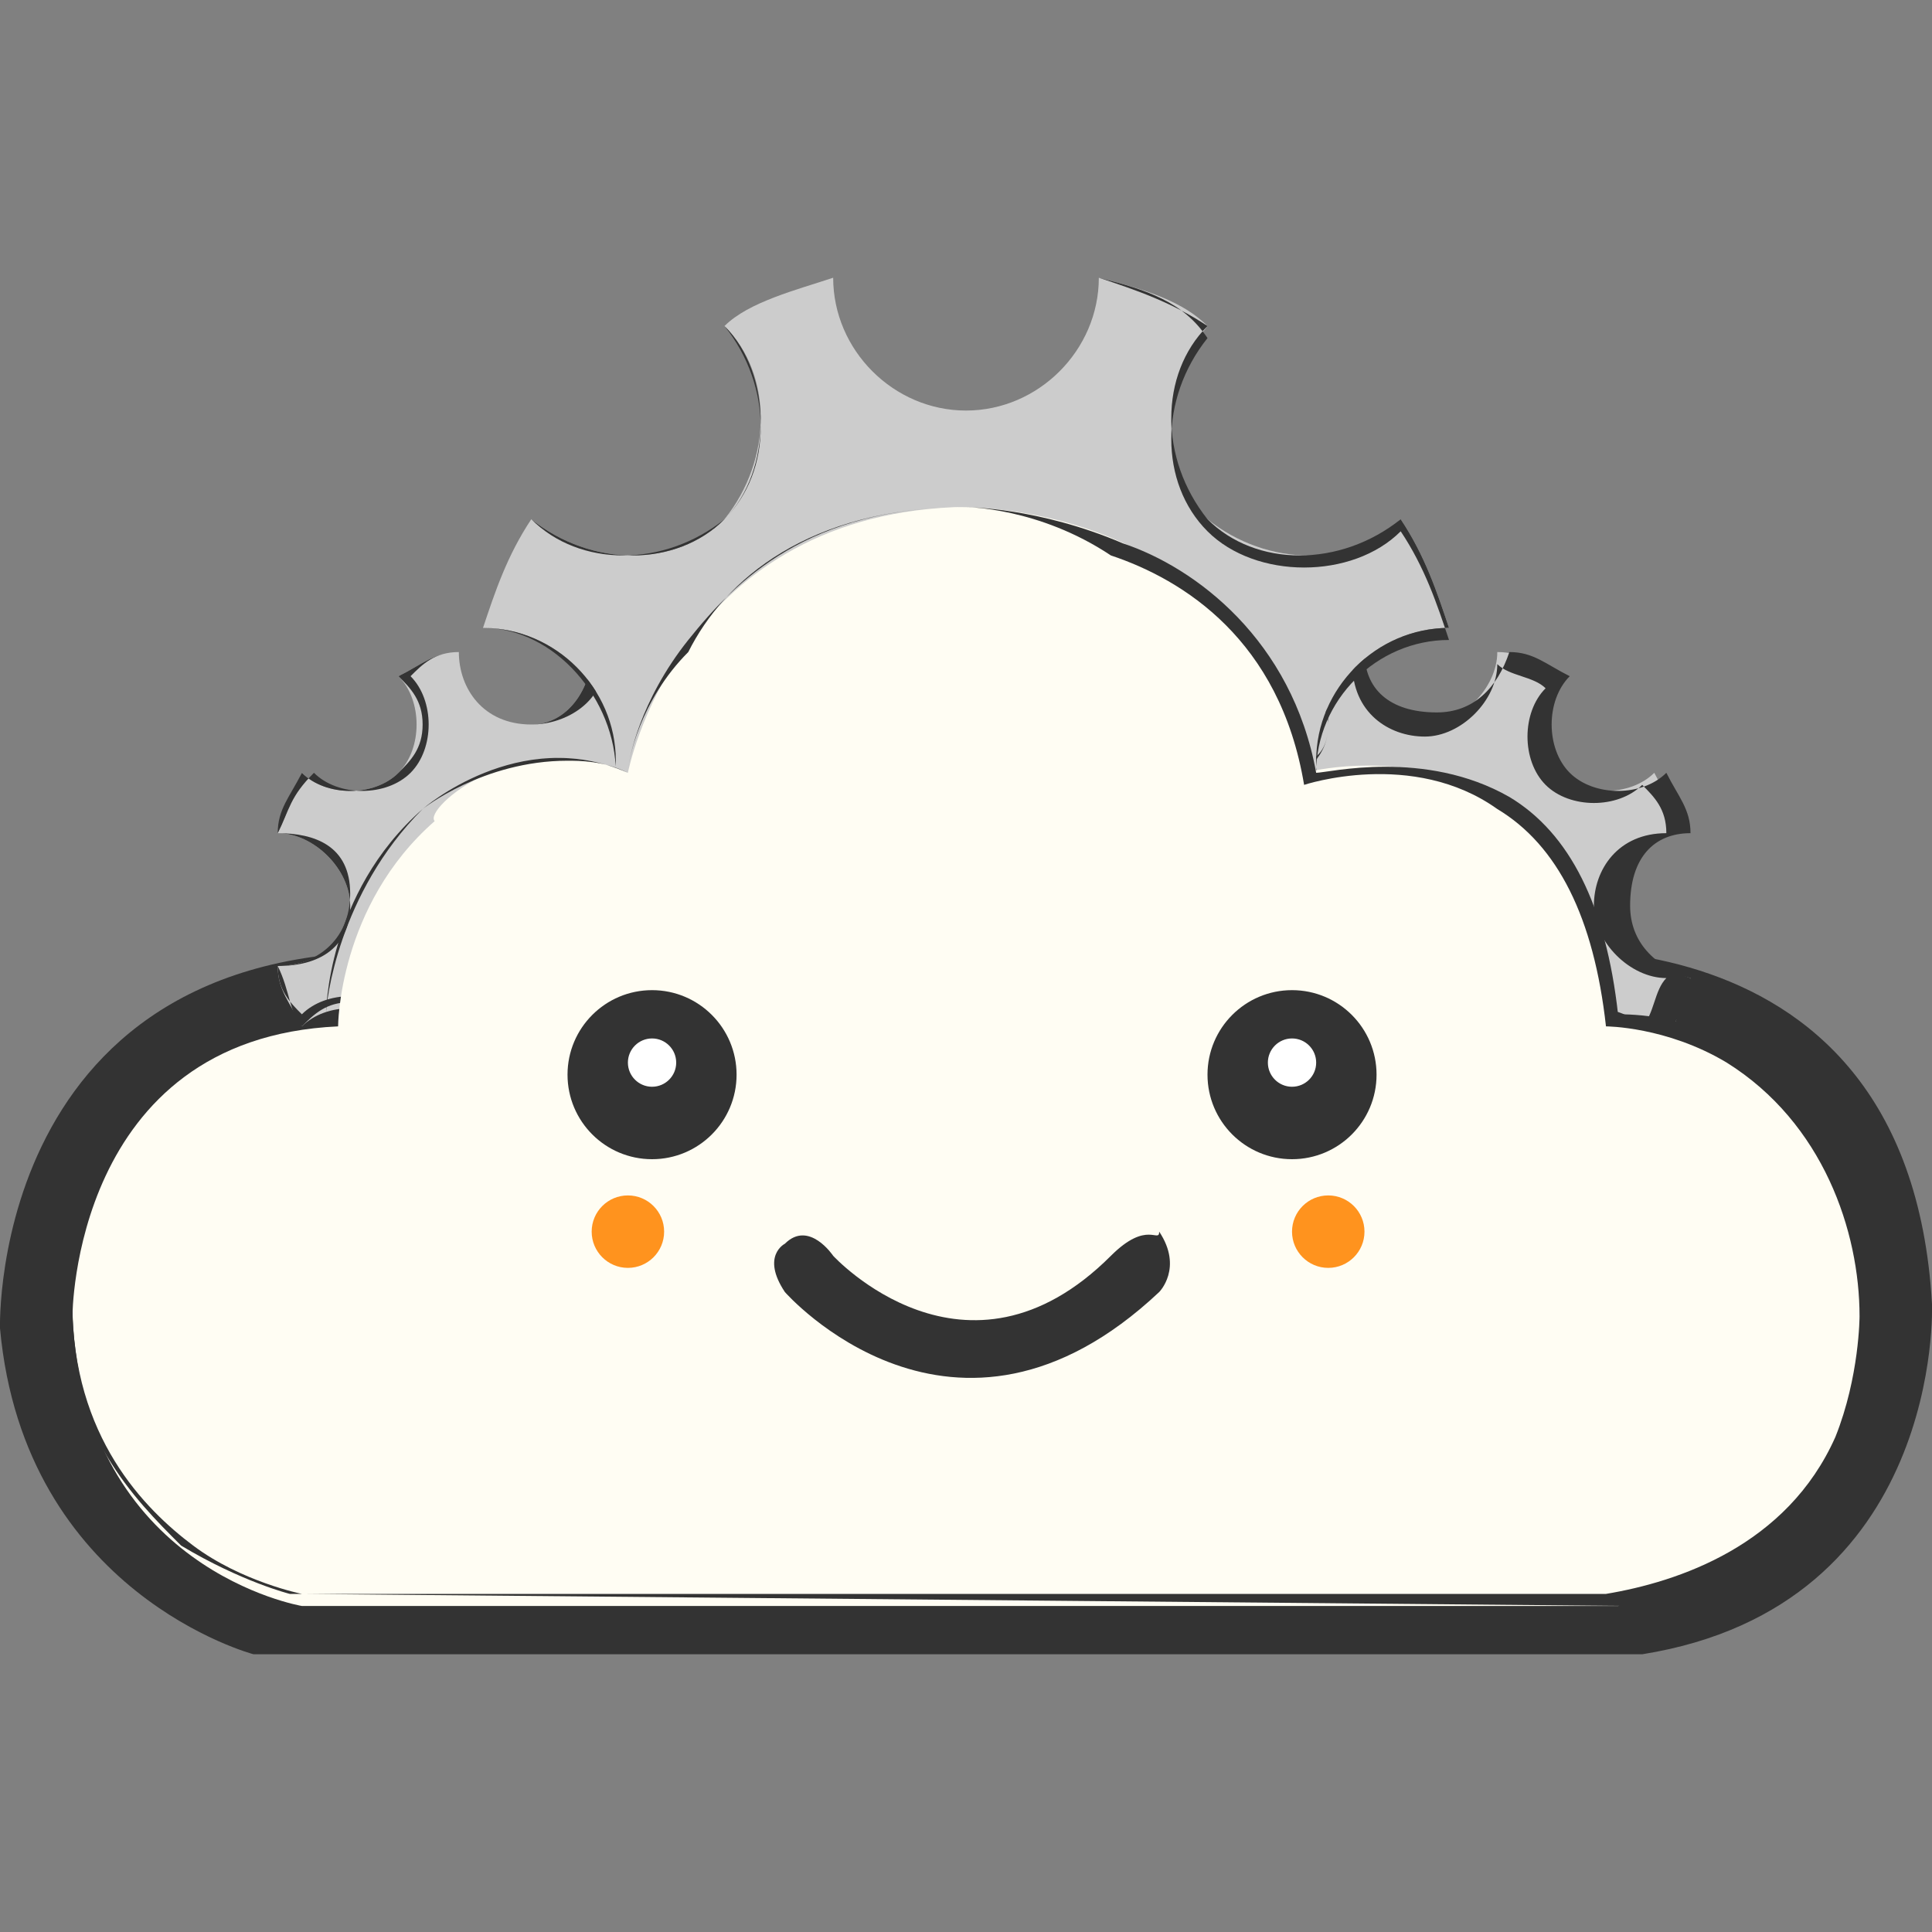<?xml version="1.0" encoding="utf-8"?>
<!-- Generator: Adobe Illustrator 24.0.3, SVG Export Plug-In . SVG Version: 6.00 Build 0)  -->
<svg version="1.1" id="Capa_1" xmlns="http://www.w3.org/2000/svg" xmlns:xlink="http://www.w3.org/1999/xlink" x="0px" y="0px"
	 viewBox="0 0 16 16" style="enable-background:new 0 0 16 16;" xml:space="preserve">
<rect x="0" y="0" width="16" height="16" fill="#808080" stroke="none"/>
<style type="text/css">
	.st0{fill:#333333;}
	.st1{fill:#CCCCCC;}
	.st2{fill:#FFFDF3;}
	.st3{fill:#FF931E;}
	.st4{fill:#FFFFFF;}
</style>
<g>
	<path class="st0" d="M12.3,7.9c0,0,3.5-0.6,3.7,2.9c0,0,0.1,2.5-2.4,2.9H2.1c0,0-1.9-0.5-2.1-2.7c0,0-0.1-3.4,3.7-3.1l1.1-1.1
		C5,3.6,7.9,3.7,7.9,3.7s2.8-0.3,3.6,3.1L12.3,7.9z"/>
	<g>
		<path class="st1" d="M13.3,7.5c0-0.3,0.3-0.6,0.6-0.6c0-0.2-0.1-0.3-0.2-0.5c-0.2,0.2-0.6,0.2-0.8,0c-0.2-0.2-0.2-0.6,0-0.8
			c-0.1-0.1-0.3-0.2-0.5-0.2c0,0.3-0.3,0.6-0.6,0.6c-0.3,0-0.6-0.3-0.6-0.6c-0.2,0-0.3,0.1-0.5,0.2c0,0,0,0,0,0
			c0.2,0.2,0.2,0.6,0,0.8c-0.2,0.2-0.6,0.2-0.8,0C9.9,6.6,9.9,6.7,9.8,6.9c0,0,0,0,0,0c0.3,0,0.6,0.3,0.6,0.6c0,0.3-0.3,0.6-0.6,0.6
			c0,0,0,0,0,0c0,0.2,0.1,0.3,0.2,0.5c0,0,0,0,0,0c0.2-0.2,0.6-0.2,0.8,0c0.2,0.2,0.2,0.6,0,0.8c0.1,0.1,0.3,0.2,0.5,0.2
			c0-0.3,0.3-0.6,0.6-0.6c0.3,0,0.6,0.3,0.6,0.6c0.2,0,0.3-0.1,0.5-0.2c-0.2-0.2-0.2-0.6,0-0.8c0.2-0.2,0.6-0.2,0.8,0
			c0.1-0.1,0.1-0.3,0.2-0.5C13.6,8,13.3,7.8,13.3,7.5z"/>
		<path class="st0" d="M11.3,9.5L11.3,9.5c-0.2-0.1-0.3-0.1-0.5-0.2l0,0l0,0c0.2-0.2,0.2-0.6,0-0.8c-0.1-0.1-0.2-0.2-0.4-0.2
			c-0.1,0-0.3,0.1-0.4,0.2l0,0l0,0C9.9,8.4,9.9,8.2,9.8,8l0,0h0c0.3,0,0.6-0.2,0.6-0.6s-0.2-0.6-0.6-0.6h0l0,0
			c0-0.2,0.1-0.3,0.2-0.5l0,0l0,0c0.2,0.2,0.6,0.2,0.8,0C10.9,6.3,11,6.2,11,6s-0.1-0.3-0.2-0.4l0,0l0,0l0,0
			c0.2-0.1,0.3-0.2,0.5-0.2l0,0l0,0c0,0.3,0.2,0.5,0.6,0.5c0.3,0,0.5-0.2,0.6-0.5l0,0l0,0c0.2,0,0.3,0.1,0.5,0.2l0,0l0,0
			c-0.2,0.2-0.2,0.6,0,0.8c0.2,0.2,0.6,0.2,0.8,0l0,0l0,0c0.1,0.2,0.2,0.3,0.2,0.5l0,0l0,0c-0.3,0-0.5,0.2-0.5,0.6
			c0,0.3,0.2,0.5,0.5,0.6l0,0l0,0c0,0.2-0.1,0.3-0.2,0.5l0,0l0,0c-0.2-0.2-0.6-0.2-0.8,0c-0.2,0.2-0.2,0.6,0,0.8l0,0l0,0
			c-0.2,0.1-0.3,0.2-0.5,0.2l0,0l0,0c0-0.3-0.2-0.5-0.6-0.5C11.6,8.9,11.3,9.2,11.3,9.5L11.3,9.5z M10.8,9.3
			c0.1,0.1,0.3,0.1,0.4,0.2c0-0.3,0.3-0.6,0.6-0.6c0.3,0,0.6,0.2,0.6,0.6c0.2,0,0.3-0.1,0.4-0.2c-0.2-0.2-0.2-0.6,0-0.8
			c0.2-0.2,0.6-0.2,0.8,0c0.1-0.1,0.1-0.3,0.2-0.4c-0.3,0-0.6-0.3-0.6-0.6c0-0.3,0.2-0.6,0.6-0.6c0-0.2-0.1-0.3-0.2-0.4
			c-0.2,0.2-0.6,0.2-0.8,0c-0.2-0.2-0.2-0.6,0-0.8c-0.1-0.1-0.3-0.1-0.4-0.2c0,0.3-0.3,0.6-0.6,0.6c-0.3,0-0.6-0.2-0.6-0.6
			c-0.2,0-0.3,0.1-0.4,0.2C10.9,5.7,11,5.9,11,6c0,0.2-0.1,0.3-0.2,0.4c-0.2,0.2-0.6,0.2-0.8,0C9.9,6.6,9.9,6.7,9.8,6.9
			c0.3,0,0.6,0.3,0.6,0.6c0,0.3-0.2,0.6-0.6,0.6c0,0.2,0.1,0.3,0.2,0.4c0.1-0.1,0.2-0.2,0.4-0.2c0.2,0,0.3,0.1,0.4,0.2
			C11.1,8.7,11.1,9.1,10.8,9.3z"/>
	</g>
	<g>
		<path class="st1" d="M5.8,7.5c0-0.3,0.3-0.6,0.6-0.6c0-0.2-0.1-0.3-0.2-0.5C6,6.6,5.6,6.6,5.4,6.4c-0.2-0.2-0.2-0.6,0-0.8
			C5.3,5.5,5.1,5.5,4.9,5.4C4.9,5.7,4.7,6,4.4,6C4,6,3.8,5.7,3.8,5.4c-0.2,0-0.3,0.1-0.5,0.2c0,0,0,0,0,0c0.2,0.2,0.2,0.6,0,0.8
			c-0.2,0.2-0.6,0.2-0.8,0C2.4,6.6,2.4,6.7,2.3,6.9c0,0,0,0,0,0c0.3,0,0.6,0.3,0.6,0.6C2.9,7.8,2.6,8,2.3,8c0,0,0,0,0,0
			c0,0.2,0.1,0.3,0.2,0.5c0,0,0,0,0,0c0.2-0.2,0.6-0.2,0.8,0c0.2,0.2,0.2,0.6,0,0.8c0.1,0.1,0.3,0.2,0.5,0.2c0-0.3,0.3-0.6,0.6-0.6
			c0.3,0,0.6,0.3,0.6,0.6c0.2,0,0.3-0.1,0.5-0.2c-0.2-0.2-0.2-0.6,0-0.8c0.2-0.2,0.6-0.2,0.8,0C6.3,8.3,6.4,8.2,6.4,8
			C6.1,8,5.8,7.8,5.8,7.5z"/>
		<path class="st0" d="M3.8,9.5L3.8,9.5C3.6,9.5,3.5,9.4,3.3,9.3l0,0l0,0c0.2-0.2,0.2-0.6,0-0.8C3.2,8.4,3.1,8.3,2.9,8.3
			S2.6,8.4,2.5,8.5l0,0l0,0C2.4,8.4,2.4,8.2,2.3,8l0,0h0c0.3,0,0.6-0.2,0.6-0.6S2.6,6.9,2.3,6.9h0l0,0c0-0.2,0.1-0.3,0.2-0.5l0,0
			l0,0c0.2,0.2,0.6,0.2,0.8,0C3.4,6.3,3.5,6.2,3.5,6S3.4,5.7,3.3,5.6l0,0l0,0c0.2-0.1,0.3-0.2,0.5-0.2l0,0l0,0C3.8,5.7,4.1,6,4.4,6
			s0.6-0.2,0.6-0.5l0,0l0,0c0.2,0,0.3,0.1,0.5,0.2l0,0l0,0c-0.2,0.2-0.2,0.6,0,0.8c0.2,0.2,0.6,0.2,0.8,0l0,0l0,0
			c0.1,0.2,0.2,0.3,0.2,0.5l0,0l0,0c-0.3,0-0.5,0.2-0.5,0.6C5.9,7.8,6.1,8,6.4,8l0,0l0,0c0,0.2-0.1,0.3-0.2,0.5l0,0l0,0
			C6,8.3,5.6,8.3,5.4,8.5c-0.2,0.2-0.2,0.6,0,0.8l0,0l0,0C5.3,9.4,5.1,9.5,4.9,9.5l0,0l0,0c0-0.3-0.2-0.5-0.6-0.5
			C4.1,8.9,3.8,9.2,3.8,9.5L3.8,9.5z M3.3,9.3c0.1,0.1,0.3,0.1,0.4,0.2c0-0.3,0.3-0.6,0.6-0.6c0.3,0,0.6,0.2,0.6,0.6
			c0.2,0,0.3-0.1,0.4-0.2c-0.2-0.2-0.2-0.6,0-0.8c0.2-0.2,0.6-0.2,0.8,0C6.3,8.3,6.3,8.2,6.4,8C6.1,8,5.8,7.8,5.8,7.5
			c0-0.3,0.2-0.6,0.6-0.6c0-0.2-0.1-0.3-0.2-0.4C6,6.7,5.6,6.6,5.4,6.4c-0.2-0.2-0.2-0.6,0-0.8C5.2,5.5,5.1,5.5,4.9,5.4
			C4.9,5.7,4.7,6,4.4,6S3.8,5.7,3.8,5.4c-0.2,0-0.3,0.1-0.4,0.2c0.2,0.2,0.2,0.6,0,0.8c-0.2,0.2-0.6,0.2-0.8,0
			C2.4,6.6,2.4,6.7,2.3,6.9c0.3,0,0.6,0.3,0.6,0.6C2.9,7.8,2.7,8,2.3,8c0,0.2,0.1,0.3,0.2,0.4c0.2-0.2,0.6-0.2,0.8,0
			C3.6,8.7,3.6,9.1,3.3,9.3z"/>
	</g>
	<g>
		<path class="st1" d="M10.9,6.3c0-0.6,0.5-1.1,1.1-1.1c-0.1-0.3-0.2-0.6-0.4-0.9c-0.4,0.4-1.1,0.4-1.6,0c-0.4-0.4-0.4-1.1,0-1.6
			C9.8,2.5,9.5,2.4,9.1,2.3c0,0.6-0.5,1.1-1.1,1.1c-0.6,0-1.1-0.5-1.1-1.1C6.6,2.4,6.2,2.5,6,2.7c0,0,0,0,0,0c0.4,0.4,0.4,1.1,0,1.6
			c-0.4,0.4-1.1,0.4-1.6,0C4.2,4.6,4.1,4.9,4,5.2c0,0,0,0,0,0c0.6,0,1.1,0.5,1.1,1.1c0,0.6-0.5,1.1-1.1,1.1c0,0,0,0,0,0
			c0.1,0.3,0.2,0.6,0.4,0.9c0,0,0,0,0,0C4.8,8,5.5,8,6,8.4C6.4,8.8,6.4,9.5,6,10c0.3,0.2,0.6,0.3,0.9,0.4c0-0.6,0.5-1.1,1.1-1.1
			c0.6,0,1.1,0.5,1.1,1.1c0.3-0.1,0.6-0.2,0.9-0.4c-0.4-0.4-0.4-1.1,0-1.6c0.4-0.4,1.1-0.4,1.6,0C11.8,8.1,12,7.8,12,7.4
			C11.4,7.4,10.9,6.9,10.9,6.3z"/>
		<path class="st0" d="M6.9,10.4L6.9,10.4c-0.3-0.1-0.7-0.2-1-0.4l0,0l0,0c0.4-0.4,0.4-1.1,0-1.6C5.5,8,4.8,8,4.4,8.4l0,0l0,0
			C4.2,8.1,4.1,7.8,4,7.5l0,0h0c0.6,0,1.1-0.5,1.1-1.1S4.6,5.2,4,5.2h0l0,0c0.1-0.3,0.2-0.6,0.4-0.9l0,0l0,0c0.4,0.4,1.1,0.4,1.6,0
			c0.4-0.4,0.4-1.1,0-1.6l0,0l0,0c0.3-0.2,0.6-0.3,0.9-0.4l0,0l0,0c0,0.6,0.5,1.1,1.1,1.1s1.1-0.5,1.1-1.1l0,0l0,0
			c0.3,0.1,0.6,0.2,0.9,0.4l0,0l0,0c-0.4,0.4-0.4,1.1,0,1.6c0.4,0.4,1.1,0.4,1.6,0l0,0l0,0c0.2,0.3,0.3,0.6,0.4,0.9l0,0l0,0
			c-0.6,0-1.1,0.5-1.1,1.1c0,0.6,0.5,1.1,1.1,1.1l0,0l0,0c-0.1,0.3-0.2,0.6-0.4,0.9l0,0l0,0c-0.4-0.4-1.1-0.4-1.6,0
			c-0.4,0.4-0.4,1.1,0,1.6l0,0l0,0c-0.3,0.2-0.6,0.3-0.9,0.4l0,0l0,0c0-0.6-0.5-1.1-1.1-1.1C7.4,9.3,6.9,9.8,6.9,10.4L6.9,10.4z
			 M6,10c0.3,0.2,0.6,0.3,0.9,0.4c0-0.6,0.5-1.1,1.1-1.1c0.6,0,1.1,0.5,1.1,1.1c0.3-0.1,0.6-0.2,0.9-0.4c-0.4-0.4-0.4-1.2,0-1.6
			c0.4-0.4,1.1-0.4,1.6,0c0.2-0.3,0.3-0.6,0.4-0.9c-0.6,0-1.1-0.5-1.1-1.1c0-0.6,0.5-1.1,1.1-1.1c-0.1-0.3-0.2-0.6-0.4-0.9
			c-0.4,0.4-1.2,0.4-1.6,0c-0.4-0.4-0.4-1.1,0-1.6C9.8,2.5,9.5,2.4,9.1,2.3c0,0.6-0.5,1.1-1.1,1.1c-0.6,0-1.1-0.5-1.1-1.1
			C6.6,2.4,6.3,2.5,6,2.7c0.4,0.4,0.4,1.2,0,1.6c-0.4,0.4-1.1,0.4-1.6,0C4.2,4.6,4.1,4.9,4,5.2c0.6,0,1.1,0.5,1.1,1.1
			c0,0.6-0.5,1.1-1.1,1.1c0.1,0.3,0.2,0.6,0.4,0.9c0.4-0.4,1.2-0.4,1.6,0C6.4,8.8,6.4,9.5,6,10z"/>
	</g>
	<g>
		<path class="st2" d="M5.2,6.4c0,0,0.4-2.1,2.7-2.2c0,0,2.4-0.1,2.9,2.2c0,0,2.2-0.6,2.5,2c0,0,2,0.1,2.2,2.5c0,0,0.1,2-2.1,2.4
			H2.5c0,0-1.8-0.3-1.9-2.4c0,0,0-2.3,2.2-2.4c0,0,0-1,0.8-1.7C3.5,6.7,4.3,6,5.2,6.4z"/>
		<path class="st0" d="M2.5,13.2c0,0-0.5-0.1-0.9-0.4c-0.4-0.3-1-0.9-1-2c0,0,0-0.6,0.3-1.2C1,9.2,1.6,8.5,2.7,8.4
			c0-0.1,0.1-1,0.8-1.7c0,0,0.8-0.7,1.7-0.3c0-0.1,0.1-0.6,0.5-1C6,4.8,6.7,4.2,8,4.2c0,0,0.6,0,1.3,0.3c0.6,0.2,1.4,0.8,1.6,1.9
			c0.1,0,0.9-0.2,1.6,0.2c0.5,0.3,0.8,0.9,0.9,1.8c0.1,0,0.6,0,1,0.3c0.9,0.5,1.1,1.5,1.2,2.2c0,0,0,0.5-0.2,1.1
			c-0.2,0.5-0.8,1.1-1.9,1.3L2.5,13.2z M4.7,6.3C4,6.3,3.5,6.7,3.5,6.7C2.7,7.4,2.7,8.4,2.7,8.4v0l0,0C1.6,8.5,1.1,9.2,0.8,9.7
			c-0.3,0.6-0.3,1.1-0.3,1.1c0.1,1.1,0.6,1.6,1,2c0.5,0.3,0.9,0.4,0.9,0.4l10.9,0c0.6-0.1,1.5-0.4,1.9-1.3c0.2-0.5,0.2-1,0.2-1
			c0-0.7-0.3-1.6-1.1-2.1c-0.5-0.3-1-0.3-1-0.3l0,0l0,0c-0.1-0.9-0.4-1.5-0.9-1.8c-0.7-0.5-1.6-0.2-1.6-0.2l0,0l0,0
			c-0.2-1.2-1-1.7-1.6-1.9C8.6,4.2,8,4.2,8,4.2C6.7,4.2,6.1,4.8,5.7,5.3c-0.4,0.5-0.5,1-0.5,1.1l0,0l0,0C5,6.3,4.8,6.3,4.7,6.3z"/>
	</g>
	<g>
		<g>
			<circle class="st3" cx="5.2" cy="10.2" r="0.3"/>
			<circle class="st3" cx="11" cy="10.2" r="0.3"/>
		</g>
		<g>
			<circle class="st0" cx="5.4" cy="8.9" r="0.7"/>
			<circle class="st4" cx="5.4" cy="8.8" r="0.2"/>
		</g>
		<g>
			<circle class="st0" cx="10.7" cy="8.9" r="0.7"/>
			<circle class="st4" cx="10.7" cy="8.8" r="0.2"/>
		</g>
		<path class="st0" d="M9.2,10.4c-1.2,1.2-2.3,0-2.3,0s-0.2-0.3-0.4-0.1c0,0-0.2,0.1,0,0.4c0,0,1.4,1.6,3.1,0c0,0,0.2-0.2,0-0.5
			C9.6,10.3,9.5,10.1,9.2,10.4z"/>
	</g>
</g>
</svg>
